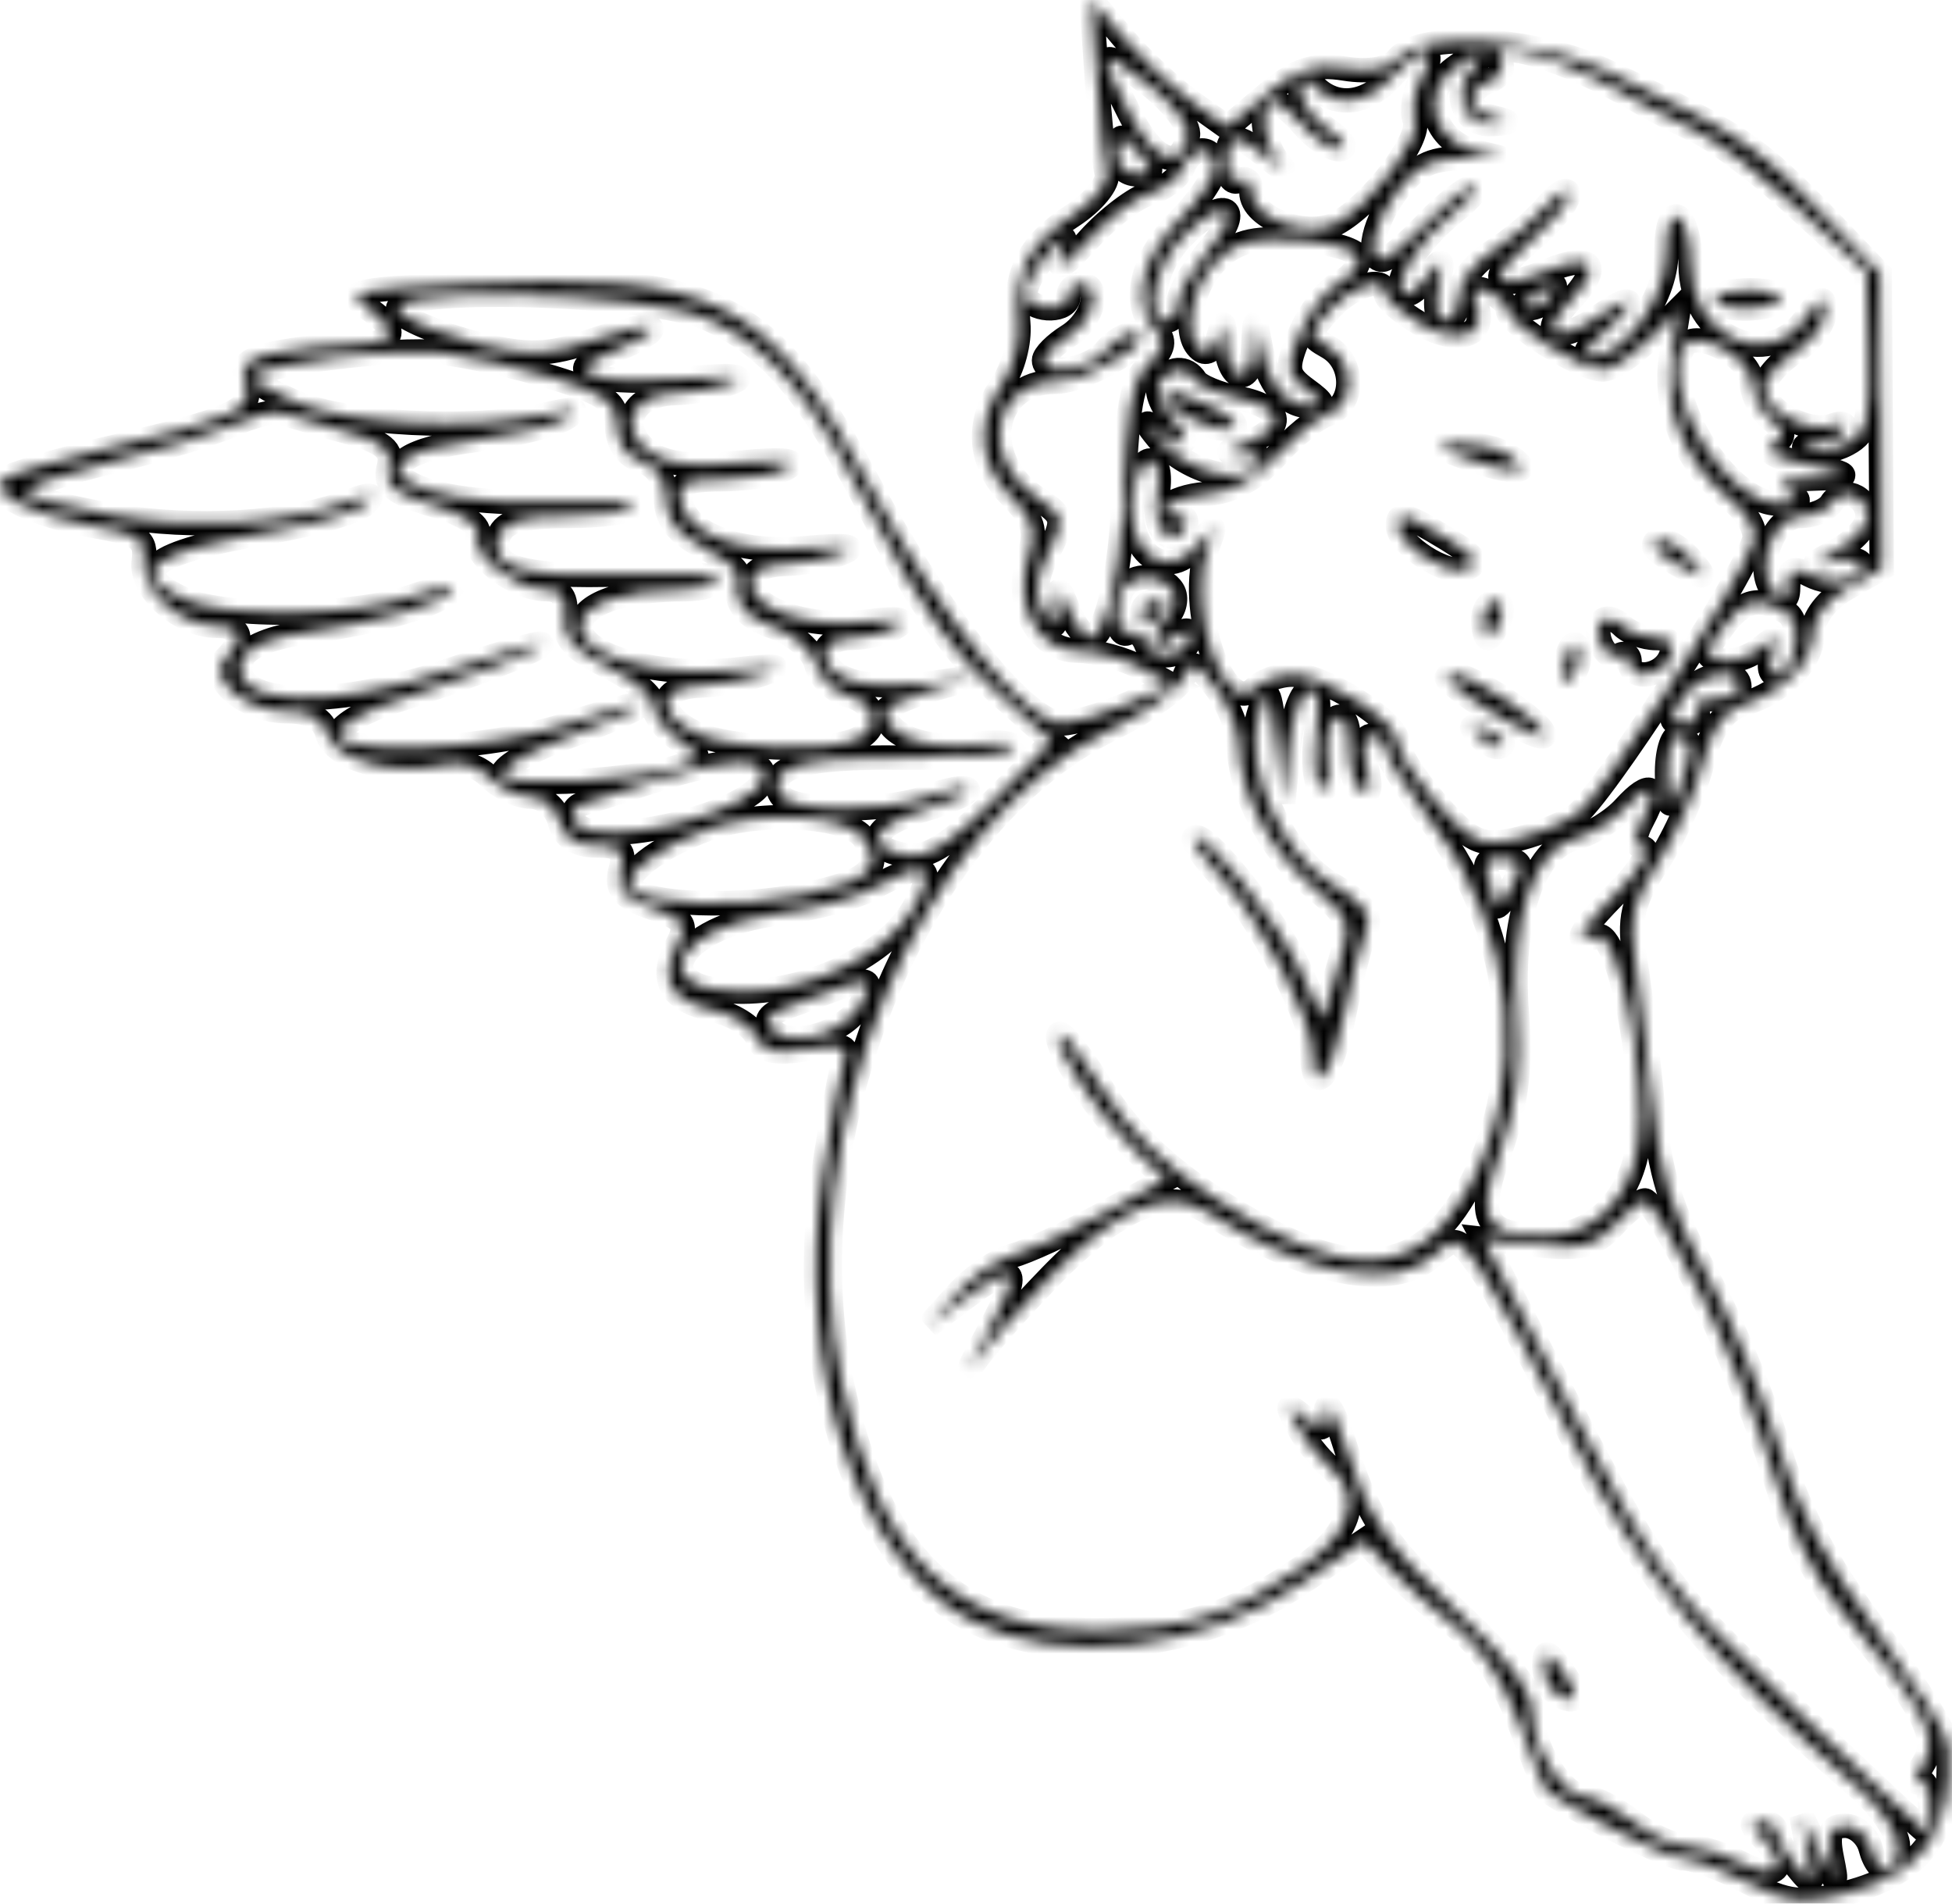 <svg width="160" height="156" viewBox="0 0 160 156" fill="none" xmlns="http://www.w3.org/2000/svg">
<mask id="path-1-inside-1_1421_838" fill="white">
<path fill-rule="evenodd" clip-rule="evenodd" d="M89.898 6.395C90.139 9.912 90.502 13.428 90.706 14.208C90.909 14.989 89.626 16.564 87.856 17.708C84.287 20.017 83.085 22.429 83.466 26.516C83.606 28.016 83.013 30.253 82.147 31.488C79.928 34.656 80.194 37.999 82.876 40.681C84.691 42.496 85.001 43.511 84.343 45.484C83.026 49.434 84.969 53.282 88.299 53.324C89.826 53.344 92.2 53.989 93.575 54.758L96.075 56.156L92.356 57.722C90.311 58.584 87.927 59.289 87.059 59.289C84.15 59.289 77.201 50.752 71.54 40.223C63.045 24.422 58.763 22.255 38.075 23.289C28.599 23.763 28.192 23.872 30.319 25.379C32.953 27.245 32.312 28.289 28.532 28.289C27.044 28.289 24.407 28.573 22.674 28.919C20.169 29.42 19.643 29.932 20.116 31.418C20.814 33.619 19.494 34.236 8.574 36.811C4.449 37.784 0.688 38.923 0.217 39.342C-0.963 40.39 2.81 42.261 7.871 43.137C11.403 43.749 12.027 44.204 11.777 45.987C11.45 48.313 14.829 51.289 17.797 51.289C19.802 51.289 20.091 52.372 18.511 53.953C16.93 55.534 20.119 58.289 23.529 58.289C25.424 58.289 26.5 58.892 26.825 60.137C27.372 62.228 32.438 63.612 36.142 62.683C37.648 62.304 39.1 62.672 40.117 63.688C40.996 64.569 42.532 65.289 43.529 65.289C44.526 65.289 45.577 66.189 45.864 67.289C46.212 68.616 47.228 69.289 48.888 69.289C50.9 69.289 51.285 69.681 50.861 71.299C50.453 72.864 51.025 73.55 53.441 74.392C56.135 75.331 56.404 75.737 55.483 77.46C53.987 80.255 54.953 81.994 58.423 82.756C60.065 83.116 61.678 84.116 62.008 84.978C62.462 86.16 63.486 86.403 66.18 85.965C68.944 85.517 69.632 85.694 69.228 86.75C68.941 87.5 68.153 91.715 67.48 96.118C65.04 112.047 70.305 127.994 79.575 132.766C86.962 136.568 98.425 135.273 106.703 129.702L111.818 126.26L113.946 128.528C115.116 129.775 117.539 131.932 119.33 133.322C121.393 134.924 123.301 137.806 124.54 141.196C125.615 144.136 126.625 146.63 126.784 146.738C130.044 148.933 136.806 152.289 137.971 152.289C138.819 152.289 141.214 153.172 143.293 154.252C146.508 155.922 147.698 156.056 151.245 155.151C157.659 153.513 160.136 149.978 159.685 143.101C159.624 142.172 156.969 137.897 153.785 133.601C149.619 127.981 147.347 123.684 145.688 118.289C144.42 114.164 141.764 107.864 139.785 104.289C136.969 99.202 136.025 96.158 135.448 90.289C135.042 86.164 134.404 80.943 134.03 78.687C133.466 75.281 133.781 73.922 135.888 70.687C137.283 68.543 138.918 64.904 139.522 62.599C140.287 59.677 141.293 58.204 142.846 57.731C146.15 56.725 148.573 54.254 148.58 51.884C148.584 50.635 149.728 49.14 151.413 48.181L154.24 46.574L154.157 34.506L154.074 22.437L150.899 19.113C143.974 11.864 143.147 11.292 131.716 5.853C125.8 3.038 116.48 2.493 114.526 4.847C113.857 5.653 112.224 5.944 110.207 5.617C107.673 5.206 106.268 5.676 103.782 7.767L100.601 10.444L97.666 8.355C96.052 7.205 93.546 4.856 92.097 3.133L89.46 0L89.898 6.395ZM97.368 11.108C96.785 14.115 94.641 13.339 92.629 9.394C89.865 3.976 89.999 3.749 94.118 6.89C96.067 8.377 97.531 10.275 97.368 11.108ZM116.532 6.367C115.92 7.51 115.661 9.073 115.955 9.84C116.539 11.361 112.456 16.747 109.532 18.312C107.158 19.582 102.574 17.897 102.574 15.755C102.574 14.884 102.124 14.449 101.574 14.789C101.024 15.129 100.574 14.48 100.574 13.348C100.574 10.839 101.289 10.769 103.995 13.012C105.139 13.96 105.512 14.095 104.824 13.312C103.447 11.744 103.122 8.289 104.352 8.289C104.78 8.289 105.9 9.189 106.842 10.289C107.784 11.389 109.121 12.265 109.814 12.237C110.507 12.208 110.061 11.478 108.824 10.615C107.587 9.751 106.574 8.335 106.574 7.467C106.574 6.24 106.841 6.156 107.774 7.089C109.549 8.864 112.028 8.55 114.074 6.289C116.441 3.673 117.948 3.721 116.532 6.367ZM120.585 5.776C118.987 7.701 120.005 10.322 122.293 10.173C123.962 10.064 123.964 10.028 122.324 9.6C120.181 9.04 120.042 7.43 122.068 6.653C122.89 6.337 123.314 5.677 123.009 5.184C121.518 2.771 127.996 4.601 134.574 8.451C135.399 8.934 137.424 9.968 139.074 10.748C140.724 11.528 144.527 14.431 147.526 17.199L152.979 22.231L153.17 28.782C153.333 34.367 153.074 35.486 151.412 36.376C150.34 36.949 148.927 37.2 148.27 36.933C147.6 36.66 147.816 36.412 148.765 36.368C149.695 36.325 150.731 35.844 151.067 35.3C151.41 34.745 151.032 34.56 150.204 34.877C148.301 35.608 144.574 33.616 144.574 31.869C144.574 31.126 145.699 29.782 147.074 28.881C148.449 27.98 149.574 26.478 149.574 25.543C149.574 24.168 149.277 24.268 148.017 26.066C144.873 30.555 138.574 27.638 138.574 21.693C138.574 19.886 138.124 18.129 137.574 17.789C136.978 17.421 136.574 18.627 136.574 20.775C136.574 24.494 133.04 29.324 130.369 29.256C129.629 29.237 130.038 28.418 131.324 27.345C134.229 24.922 134.25 23.702 131.351 25.732C127.689 28.298 125.858 27.68 128.57 24.793C131.479 21.696 130.617 20.614 126.574 22.289C122.282 24.067 121.747 22.856 125.448 19.741C127.167 18.295 128.564 16.589 128.552 15.95C128.54 15.311 127.752 15.718 126.802 16.853C125.851 17.989 123.836 19.687 122.324 20.626C120.812 21.566 119.574 23.225 119.574 24.312C119.574 25.399 119.072 26.289 118.457 26.289C117.78 26.289 117.546 25.214 117.863 23.558C118.349 21.014 118.289 20.958 116.99 22.735C116.222 23.784 115.329 24.377 115.003 24.052C114.092 23.14 116.27 19.674 119.203 17.367C120.655 16.224 121.371 15.289 120.794 15.289C120.216 15.289 118.469 16.639 116.912 18.289C115.355 19.939 113.742 21.289 113.327 21.289C111.87 21.289 112.596 18.076 114.64 15.478C116.261 13.418 117.502 12.883 120.39 13.001C123.862 13.142 123.901 13.111 121.074 12.463C117.445 11.632 116.345 7.661 119.17 5.595C121.533 3.867 122.108 3.941 120.585 5.776ZM93.575 12.789C94.594 14.018 94.525 14.289 93.197 14.289C92.305 14.289 91.575 13.614 91.575 12.789C91.575 11.964 91.745 11.289 91.953 11.289C92.159 11.289 92.889 11.964 93.575 12.789ZM99.575 13.712C99.575 14.495 98.225 16.485 96.575 18.135C93.496 21.214 92.698 25.013 94.71 27.025C95.558 27.872 95.43 28.575 94.21 29.796C92.692 31.314 92.418 32.867 92.002 42.289C91.782 47.26 90.483 52.289 89.418 52.289C88.918 52.289 88.103 51.276 87.606 50.039C86.772 47.966 86.694 47.946 86.608 49.789C86.52 51.646 86.441 51.663 85.481 50.017C84.736 48.734 84.853 47.435 85.912 45.316C87.287 42.559 87.236 42.297 85.049 40.864C80.201 37.687 81.168 31.289 86.499 31.289C89.138 31.289 95.466 27.397 92.947 27.322C92.326 27.304 91.26 27.964 90.575 28.789C89.293 30.333 85.575 30.883 85.575 29.53C85.575 29.112 86.475 28.208 87.575 27.521C89.642 26.229 90.338 23.289 88.575 23.289C88.025 23.289 87.575 23.739 87.575 24.289C87.575 25.531 84.892 25.613 84.138 24.393C83.835 23.9 84.484 22.438 85.582 21.143C87.344 19.066 87.508 19.025 86.986 20.789C86.549 22.264 87.138 21.96 89.234 19.631C90.796 17.894 93.046 16.19 94.233 15.843C95.418 15.497 96.642 14.555 96.951 13.751C97.671 11.876 99.575 11.848 99.575 13.712ZM99.163 20.366C97.74 22.058 96.575 24.083 96.575 24.866C96.575 25.649 96.124 26.289 95.575 26.289C93.769 26.289 94.528 21.967 96.749 19.603C100.133 16.001 102.268 16.675 99.163 20.366ZM111.325 21.041C111.529 21.653 110.83 22.617 109.772 23.183C108.714 23.749 107.257 25.64 106.534 27.385C105.36 30.22 105.419 30.702 107.088 31.923C108.611 33.037 108.666 33.289 107.388 33.289C105.382 33.289 103.889 31.46 103.306 28.289C102.863 25.88 102.841 25.891 102.71 28.598C102.553 31.833 100.634 31.306 100.458 27.98C100.367 26.27 100.241 26.176 99.882 27.551C99.629 28.52 99.007 29.056 98.499 28.742C96.9 27.754 97.493 23.754 99.57 21.524C101.156 19.822 102.527 19.439 106.259 19.655C108.841 19.805 111.121 20.429 111.325 21.041ZM113.574 24.073C113.574 24.505 114.832 25.601 116.369 26.509C119.495 28.355 121.982 27.516 120.997 24.948C120.514 23.69 120.758 23.422 121.963 23.885C122.849 24.225 123.574 24.911 123.574 25.411C123.574 26.524 129.581 30.28 131.369 30.285C132.082 30.287 133.772 29.182 135.125 27.829L137.585 25.369L136.976 29.178C136.28 33.527 138.156 38.028 141.884 40.961C143.176 41.978 144.023 43.48 143.765 44.299C142.685 47.726 131.125 65.537 129.133 66.842C127.943 67.622 125.612 68.531 123.953 68.863C121.374 69.379 120.476 68.941 117.755 65.843C116.006 63.85 114.574 61.597 114.574 60.836C114.574 59.139 108.557 55.289 105.906 55.289C104.843 55.289 103.476 55.787 102.867 56.396C100.302 58.961 97.181 49.622 98.99 44.789C99.715 42.851 99.689 42.848 98.204 44.664C95.356 48.148 91.743 44.737 92.996 39.746C93.796 36.562 95.472 37.379 94.847 40.648C94.368 43.155 95.971 45.075 97.064 43.305C97.409 42.746 97.216 42.289 96.633 42.289C93.987 42.289 95.93 40.689 98.825 40.486C100.959 40.336 102.932 39.278 104.574 37.402C105.949 35.832 107.861 34.278 108.824 33.95C111.074 33.181 111.088 29.676 108.845 28.421C107.22 27.512 107.23 27.327 109 25.371C110.858 23.317 113.574 22.547 113.574 24.073ZM127.074 24.289C126.734 24.839 125.92 25.282 125.265 25.274C124.549 25.264 124.673 24.871 125.574 24.289C127.495 23.047 127.841 23.047 127.074 24.289ZM140.574 24.539C140.574 24.952 141.672 25.289 143.015 25.289C144.358 25.289 145.665 24.952 145.919 24.539C146.174 24.126 145.076 23.789 143.479 23.789C141.881 23.789 140.574 24.126 140.574 24.539ZM58.115 26.169C63.364 28.553 66.499 32.387 72.165 43.358C75.287 49.406 78.329 53.69 81.513 56.534L86.234 60.747L81.463 65.595C78.062 69.048 76.049 70.349 74.46 70.116C70.703 69.565 71.297 67.688 75.644 66.386C77.912 65.707 79.562 64.944 79.311 64.692C79.058 64.439 77.635 64.696 76.148 65.261C72.585 66.616 64.871 66.578 64.02 65.202C62.614 62.926 65.684 61.969 73.999 62.091C78.677 62.159 82.743 61.824 83.038 61.347C83.334 60.87 81.779 60.72 79.585 61.015C75.885 61.511 72.575 60.249 72.575 58.343C72.575 57.957 74.263 57.149 76.325 56.547L80.075 55.453L76.332 55.981C74.272 56.271 71.46 56.226 70.082 55.88C66.939 55.091 66.74 52.295 69.825 52.274C71.061 52.265 72.727 51.846 73.522 51.342C74.478 50.738 73.626 50.602 71.022 50.943C66.362 51.552 61.575 49.966 61.575 47.814C61.575 46.834 62.557 46.264 64.325 46.219C65.838 46.18 67.975 45.766 69.075 45.299C70.38 44.744 69.341 44.61 66.075 44.915C60.559 45.428 56.3 43.818 55.761 41.014C55.492 39.626 56.173 39.286 59.252 39.274C61.355 39.265 63.74 38.837 64.555 38.322C65.528 37.707 64.156 37.57 60.556 37.923C56.644 38.307 54.526 38.048 53.163 37.019C50.547 35.048 51.763 32.308 55.294 32.219C56.822 32.18 58.974 31.773 60.075 31.314C61.294 30.805 59.858 30.689 56.392 31.017C53.267 31.313 49.892 31.236 48.892 30.847C47.368 30.254 47.624 29.906 50.475 28.699C55.267 26.669 53.886 26.071 48.606 27.89C45.041 29.119 43.327 29.189 39.477 28.266C36.87 27.64 33.913 26.504 32.906 25.741C29.784 23.374 52.825 23.765 58.115 26.169ZM143.574 31.327C143.574 32.271 144.27 33.622 145.121 34.328C146.313 35.318 146.383 35.789 145.423 36.382C144.605 36.888 145.188 37.376 147.126 37.808C151.999 38.892 152.238 39.127 148.574 39.225C145.93 39.297 145.441 39.557 146.574 40.289C147.782 41.07 147.627 41.261 145.776 41.274C141.442 41.303 135.808 31.956 138.011 28.392C138.971 26.838 143.574 29.266 143.574 31.327ZM45.325 30.946C49.663 32.282 50.575 32.961 50.575 34.859C50.575 36.276 51.34 37.397 52.575 37.789C53.844 38.192 54.575 39.302 54.575 40.831C54.575 42.492 55.502 43.717 57.568 44.785C59.214 45.636 60.51 46.66 60.449 47.061C60.096 49.367 60.888 50.502 63.474 51.404C65.07 51.96 66.611 53.32 66.9 54.426C67.189 55.532 68.359 56.682 69.501 56.98C71.951 57.621 72.243 59.819 69.993 60.682C67.368 61.689 59.837 61.365 57.121 60.128C53.733 58.584 53.849 56.315 57.325 56.189C58.837 56.134 61.2 55.695 62.575 55.213C64.389 54.577 63.788 54.482 60.379 54.866C54.084 55.575 47.575 53.801 47.575 51.375C47.575 49.525 51.005 48.289 56.141 48.289C57.414 48.289 58.666 47.951 58.923 47.539C59.181 47.126 55.719 46.912 51.233 47.062C42.612 47.351 39.889 46.515 40.898 43.89C41.346 42.719 42.847 42.289 46.484 42.289C49.218 42.289 51.666 41.952 51.923 41.539C52.181 41.126 49.169 40.933 45.233 41.109C32.87 41.662 27.66 37.492 38.938 36.071C42.074 35.676 45.41 34.869 46.356 34.278C47.663 33.46 47.236 33.392 44.575 33.996C38.794 35.306 28.381 34.774 24.171 32.952C22.024 32.023 20.479 31.052 20.735 30.794C21.753 29.777 32.3 28.463 36.075 28.883C38.275 29.128 42.437 30.056 45.325 30.946ZM97.995 31.16C98.29 31.639 99.892 32.303 101.553 32.635C105.125 33.349 105.474 34.992 102.324 36.258C100.322 37.063 100.289 37.169 102.024 37.226C103.392 37.27 103.659 37.604 102.919 38.344C101.436 39.827 97.061 38.516 94.924 35.949C93.936 34.761 93.769 34.352 94.552 35.039C96.817 37.028 98.062 36.486 96.132 34.352C95.168 33.287 94.674 31.937 95.035 31.352C95.832 30.065 97.26 29.972 97.995 31.16ZM95.575 32.38C95.575 33.552 99.407 35.481 100.985 35.102C101.704 34.93 100.78 34.058 98.933 33.165C97.087 32.273 95.575 31.919 95.575 32.38ZM28.207 35.322C31.477 36.228 32.239 36.852 31.86 38.309C31.48 39.757 32.261 40.414 35.517 41.39C38.197 42.193 39.481 43.089 39.157 43.932C38.572 45.457 42.231 48.289 44.785 48.289C46.02 48.289 46.48 48.965 46.312 50.539C46.13 52.255 46.964 53.224 49.825 54.621C51.888 55.629 53.575 57.066 53.575 57.815C53.575 58.563 54.495 59.82 55.62 60.608C57.526 61.943 57.544 62.087 55.882 62.725C52.593 63.986 41.877 64.588 41.234 63.547C40.886 62.985 43.282 61.57 46.676 60.332C50.011 59.116 52.586 57.967 52.397 57.778C52.208 57.589 49.583 58.287 46.563 59.329C40.099 61.56 27.159 62.05 27.817 60.039C28.044 59.352 29.994 58.223 32.151 57.53C38.754 55.412 44.712 53.094 44.386 52.771C44.215 52.602 40.925 53.538 37.075 54.851C26.869 58.33 18.363 57.89 19.87 53.96C20.229 53.027 22.335 52.175 25.267 51.778C31.041 50.996 36.361 49.443 37.044 48.34C37.316 47.898 35.859 48.136 33.806 48.869C29.159 50.528 18.517 50.676 15.121 49.128C10.227 46.899 12.22 45.291 21.951 43.619C25.733 42.969 29.332 41.926 29.951 41.3C30.79 40.452 30.439 40.401 28.575 41.102C23.668 42.944 15.912 43.406 9.276 42.251C5.585 41.608 2.363 40.756 2.116 40.357C1.87 39.959 4.91 38.853 8.871 37.9C12.834 36.948 17.424 35.559 19.075 34.815C20.724 34.07 22.524 33.622 23.075 33.818C23.625 34.015 25.934 34.691 28.207 35.322ZM120.574 37.654C124.325 38.996 125.956 38.774 123.545 37.25C122.736 36.738 120.949 36.338 119.574 36.361C117.408 36.396 117.542 36.569 120.574 37.654ZM153.074 42.343C153.074 43.106 151.949 44.343 150.574 45.092C148.257 46.355 148.238 46.419 150.324 45.965C151.562 45.696 152.574 45.847 152.574 46.299C152.574 47.634 150.212 48.089 148.324 47.119C146.984 46.429 146.574 46.625 146.574 47.954C146.574 49.241 146.283 49.398 145.447 48.562C143.731 46.846 145.248 42.289 147.535 42.289C148.592 42.289 149.749 41.815 150.107 41.236C150.979 39.824 153.074 40.605 153.074 42.343ZM114.574 43.067C114.574 44.636 118.586 47.222 120.111 46.636C121.337 46.166 121.006 45.622 118.604 44.161C115.198 42.09 114.574 41.92 114.574 43.067ZM135.574 44.754C135.574 45.009 136.586 45.758 137.824 46.418C139.864 47.505 139.946 47.461 138.702 45.953C137.424 44.404 135.574 43.695 135.574 44.754ZM96.129 48.376C96.498 48.974 96.299 49.964 95.688 50.576C94.016 52.248 94.349 53.722 96.075 52.289C96.939 51.571 97.575 51.474 97.575 52.06C97.575 53.768 94.541 54.367 93.931 52.778C93.621 51.965 92.963 51.549 92.469 51.854C91.442 52.489 91.234 48.962 92.242 47.956C93.263 46.934 95.379 47.163 96.129 48.376ZM93.575 50.348C93.575 50.93 94.025 51.129 94.575 50.789C95.124 50.449 95.575 49.973 95.575 49.73C95.575 49.487 95.124 49.289 94.575 49.289C94.025 49.289 93.575 49.766 93.575 50.348ZM121.574 50.789C121.574 51.614 121.751 52.289 121.967 52.289C122.183 52.289 122.619 51.614 122.936 50.789C123.252 49.964 123.075 49.289 122.543 49.289C122.01 49.289 121.574 49.964 121.574 50.789ZM146.431 50.179C147.883 51.099 147.15 55.289 145.538 55.289C145.042 55.289 144.932 54.501 145.293 53.539C145.86 52.025 145.727 51.969 144.309 53.122C143.408 53.854 141.961 54.304 141.095 54.122C139.663 53.819 139.664 53.584 141.104 51.539C142.786 49.15 144.226 48.782 146.431 50.179ZM131.326 50.87C130.413 51.783 131.638 54.368 132.679 53.724C133.171 53.42 133.574 53.648 133.574 54.23C133.574 55.846 136.283 55.491 136.936 53.789C137.314 52.804 136.904 52.289 135.743 52.289C134.77 52.289 133.516 51.832 132.957 51.272C132.398 50.713 131.664 50.532 131.326 50.87ZM128.305 54.209C127.87 55.872 128 56.263 128.742 55.521C129.324 54.939 129.602 53.874 129.362 53.152C129.112 52.403 128.659 52.857 128.305 54.209ZM101.552 61.071C101.589 64.874 104.117 69.727 107.58 72.641C110.795 75.346 110.834 75.478 109.628 79.505L108.397 83.61L106.617 79.634C104.816 75.611 98.663 67.867 97.886 68.644C97.653 68.876 98.66 70.354 100.123 71.928C103.381 75.433 107.574 83.495 107.574 86.256C107.574 90.177 109.154 88.238 110.195 83.039C110.773 80.151 111.57 77.061 111.966 76.171C112.492 74.991 111.757 74.004 109.254 72.528C105.016 70.027 101.892 62.884 103.156 58.582C103.908 56.025 104.029 56.211 104.583 60.789L105.19 65.789L105.632 61.367C105.875 58.934 106.597 56.773 107.236 56.563C108.043 56.298 108.237 57.38 107.872 60.105C107.582 62.264 107.765 64.289 108.279 64.607C108.805 64.932 109.031 63.95 108.797 62.355C108.569 60.799 108.875 59.221 109.478 58.848C110.18 58.415 110.574 59.25 110.574 61.171C110.574 62.821 111.042 64.46 111.614 64.814C112.289 65.231 112.426 64.548 112.006 62.873C111.6 61.258 111.773 60.289 112.466 60.289C113.075 60.289 113.574 60.758 113.574 61.332C113.574 61.906 115.359 64.739 117.541 67.629C124.327 76.617 125.353 88.872 120.073 97.882C115.936 104.941 110.152 105.048 99.647 98.258C95.496 95.574 92.466 92.639 90.373 89.27C88.662 86.519 87.056 84.474 86.805 84.726C86.12 85.41 90.085 91.481 93.014 94.233L95.579 96.643L90.347 99.505C87.468 101.079 84.135 102.612 82.939 102.913C81.743 103.213 79.709 104.63 78.419 106.061L76.075 108.665L78.96 106.477C83.355 103.143 83.913 103.824 81.062 109.039C79.635 111.651 79.053 112.889 79.77 111.789C80.487 110.689 83.335 107.461 86.096 104.615C91.645 98.897 95.686 97.24 98.975 99.332C107.114 104.511 114.168 105.871 117.458 102.894C119.27 101.254 119.448 101.304 121.343 103.982C122.435 105.526 125.842 111.811 128.914 117.949C134.428 128.964 140.216 136.016 152.387 146.547C154.14 148.063 155.574 150.201 155.574 151.297C155.574 153.797 153.97 153.911 153.328 151.456C153.064 150.447 152.122 149.622 151.234 149.622C150.03 149.622 149.752 150.28 150.14 152.206C150.624 154.612 150.557 154.583 149.158 151.789L147.656 148.789L148.183 151.789C148.686 154.648 148.637 154.698 147.142 152.848C146.28 151.78 145.574 150.543 145.574 150.098C145.574 149.653 145.034 149.289 144.374 149.289C143.441 149.289 143.441 149.556 144.374 150.489C146.756 152.871 145.785 154.28 142.824 152.736C141.312 151.947 139.245 151.299 138.232 151.295C137.218 151.292 135.245 150.389 133.847 149.289C132.448 148.189 130.715 147.289 129.996 147.289C128.127 147.289 125.574 143.283 125.574 140.351C125.574 138.604 123.815 136.202 119.694 132.324C113.449 126.445 112.151 124.503 110.076 117.924C109.359 115.65 108.727 114.632 108.673 115.661C108.587 117.289 108.357 117.355 106.91 116.161C105.414 114.927 105.358 114.999 106.356 116.871C106.966 118.016 108.164 119.534 109.019 120.244C111.674 122.447 110.815 125.594 106.803 128.362C101.124 132.281 97.159 133.534 90.231 133.599C78.317 133.712 72.028 127.691 68.984 113.259C64.698 92.942 75.175 67.524 91.034 59.765C93.998 58.315 96.71 56.38 97.061 55.465C97.609 54.033 97.965 54.148 99.615 56.296C100.667 57.667 101.54 59.816 101.552 61.071ZM118.683 55.732C120.523 57.571 126.574 61.032 126.574 60.244C126.574 59.206 120.722 55.299 119.157 55.293C118.653 55.291 118.44 55.488 118.683 55.732ZM142.574 56.289C142.574 56.839 141.647 57.289 140.515 57.289C139.383 57.289 138.734 57.739 139.074 58.289C139.414 58.839 138.987 59.289 138.125 59.289C136.807 59.289 136.757 58.97 137.806 57.289C139.09 55.234 142.574 54.503 142.574 56.289ZM121.307 60.413C121.986 61.097 122.793 61.404 123.1 61.096C123.408 60.788 122.853 60.229 121.867 59.853C120.442 59.311 120.327 59.425 121.307 60.413ZM138.504 61.539C138.465 62.227 138.047 63.689 137.574 64.789C136.854 66.465 136.704 66.263 136.645 63.539C136.607 61.752 137.024 60.289 137.574 60.289C138.124 60.289 138.542 60.852 138.504 61.539ZM62.575 63.628C62.575 66.474 48.673 69.877 47.147 67.405C46.763 66.784 47.038 66.09 47.761 65.865C48.483 65.64 51.099 64.799 53.575 63.998C59.471 62.089 62.575 61.961 62.575 63.628ZM134.663 67.123C133.888 68.572 133.901 69.231 134.712 69.502C135.329 69.707 134.425 71.284 132.704 73.005C129.343 76.366 128.778 77.532 130.906 76.715C132.662 76.041 135.102 88.626 134.249 93.955C133.542 98.369 130.528 101.296 126.713 101.274C121.582 101.244 120.92 100.009 122.973 94.3C124.298 90.615 124.675 87.474 124.331 82.993C123.747 75.385 125.698 69.547 129.113 68.69C130.385 68.37 132.207 67.247 133.161 66.193C135.275 63.857 136.128 64.385 134.663 67.123ZM70.809 68.691C72.444 71.133 71.311 72.202 65.897 73.326C60.538 74.438 53.141 74.188 51.801 72.849C50.791 71.84 53.834 69.444 58.077 67.909C62.353 66.36 69.546 66.802 70.809 68.691ZM124.559 71.039C124.539 71.996 122.61 75.015 122.589 74.121C122.581 73.753 122.301 72.741 121.967 71.871C121.569 70.833 121.912 70.289 122.967 70.289C123.851 70.289 124.567 70.627 124.559 71.039ZM74.882 74.426C72.683 78.241 66.552 81.237 60.883 81.267C52.621 81.31 55.114 75.964 63.882 74.839C66.737 74.472 70.2 73.539 71.575 72.766C75.85 70.362 76.913 70.896 74.882 74.426ZM70.581 82.277C69.311 84.651 64.871 85.985 63.339 84.453C62.553 83.667 62.92 83.114 64.662 82.47C65.989 81.978 67.749 81.322 68.575 81.012C71.258 80.001 71.662 80.256 70.581 82.277ZM139.417 106.039C141.543 110.302 144.23 116.949 145.388 120.812C146.668 125.082 148.805 129.394 150.839 131.812C157.766 140.047 159.009 142.363 157.66 144.523C156.982 145.609 156.797 146.269 157.25 145.99C157.703 145.71 158.139 146.563 158.218 147.885C158.298 149.207 158.231 150.289 158.071 150.289C157.911 150.289 152.896 145.609 146.927 139.889C136.492 129.89 135.794 128.951 128.812 115.511L121.549 101.532L125.945 102.027C129.488 102.427 130.702 102.128 132.207 100.489C133.234 99.371 134.406 98.418 134.813 98.372C135.219 98.326 137.291 101.776 139.417 106.039ZM126.574 136.539C126.574 137.437 127.054 138.468 127.641 138.83C129.356 139.89 129.524 138.941 127.992 136.846C126.806 135.224 126.574 135.174 126.574 136.539Z"/>
</mask>
<path fill-rule="evenodd" clip-rule="evenodd" d="M89.898 6.395C90.139 9.912 90.502 13.428 90.706 14.208C90.909 14.989 89.626 16.564 87.856 17.708C84.287 20.017 83.085 22.429 83.466 26.516C83.606 28.016 83.013 30.253 82.147 31.488C79.928 34.656 80.194 37.999 82.876 40.681C84.691 42.496 85.001 43.511 84.343 45.484C83.026 49.434 84.969 53.282 88.299 53.324C89.826 53.344 92.2 53.989 93.575 54.758L96.075 56.156L92.356 57.722C90.311 58.584 87.927 59.289 87.059 59.289C84.15 59.289 77.201 50.752 71.54 40.223C63.045 24.422 58.763 22.255 38.075 23.289C28.599 23.763 28.192 23.872 30.319 25.379C32.953 27.245 32.312 28.289 28.532 28.289C27.044 28.289 24.407 28.573 22.674 28.919C20.169 29.42 19.643 29.932 20.116 31.418C20.814 33.619 19.494 34.236 8.574 36.811C4.449 37.784 0.688 38.923 0.217 39.342C-0.963 40.39 2.81 42.261 7.871 43.137C11.403 43.749 12.027 44.204 11.777 45.987C11.45 48.313 14.829 51.289 17.797 51.289C19.802 51.289 20.091 52.372 18.511 53.953C16.93 55.534 20.119 58.289 23.529 58.289C25.424 58.289 26.5 58.892 26.825 60.137C27.372 62.228 32.438 63.612 36.142 62.683C37.648 62.304 39.1 62.672 40.117 63.688C40.996 64.569 42.532 65.289 43.529 65.289C44.526 65.289 45.577 66.189 45.864 67.289C46.212 68.616 47.228 69.289 48.888 69.289C50.9 69.289 51.285 69.681 50.861 71.299C50.453 72.864 51.025 73.55 53.441 74.392C56.135 75.331 56.404 75.737 55.483 77.46C53.987 80.255 54.953 81.994 58.423 82.756C60.065 83.116 61.678 84.116 62.008 84.978C62.462 86.16 63.486 86.403 66.18 85.965C68.944 85.517 69.632 85.694 69.228 86.75C68.941 87.5 68.153 91.715 67.48 96.118C65.04 112.047 70.305 127.994 79.575 132.766C86.962 136.568 98.425 135.273 106.703 129.702L111.818 126.26L113.946 128.528C115.116 129.775 117.539 131.932 119.33 133.322C121.393 134.924 123.301 137.806 124.54 141.196C125.615 144.136 126.625 146.63 126.784 146.738C130.044 148.933 136.806 152.289 137.971 152.289C138.819 152.289 141.214 153.172 143.293 154.252C146.508 155.922 147.698 156.056 151.245 155.151C157.659 153.513 160.136 149.978 159.685 143.101C159.624 142.172 156.969 137.897 153.785 133.601C149.619 127.981 147.347 123.684 145.688 118.289C144.42 114.164 141.764 107.864 139.785 104.289C136.969 99.202 136.025 96.158 135.448 90.289C135.042 86.164 134.404 80.943 134.03 78.687C133.466 75.281 133.781 73.922 135.888 70.687C137.283 68.543 138.918 64.904 139.522 62.599C140.287 59.677 141.293 58.204 142.846 57.731C146.15 56.725 148.573 54.254 148.58 51.884C148.584 50.635 149.728 49.14 151.413 48.181L154.24 46.574L154.157 34.506L154.074 22.437L150.899 19.113C143.974 11.864 143.147 11.292 131.716 5.853C125.8 3.038 116.48 2.493 114.526 4.847C113.857 5.653 112.224 5.944 110.207 5.617C107.673 5.206 106.268 5.676 103.782 7.767L100.601 10.444L97.666 8.355C96.052 7.205 93.546 4.856 92.097 3.133L89.46 0L89.898 6.395ZM97.368 11.108C96.785 14.115 94.641 13.339 92.629 9.394C89.865 3.976 89.999 3.749 94.118 6.89C96.067 8.377 97.531 10.275 97.368 11.108ZM116.532 6.367C115.92 7.51 115.661 9.073 115.955 9.84C116.539 11.361 112.456 16.747 109.532 18.312C107.158 19.582 102.574 17.897 102.574 15.755C102.574 14.884 102.124 14.449 101.574 14.789C101.024 15.129 100.574 14.48 100.574 13.348C100.574 10.839 101.289 10.769 103.995 13.012C105.139 13.96 105.512 14.095 104.824 13.312C103.447 11.744 103.122 8.289 104.352 8.289C104.78 8.289 105.9 9.189 106.842 10.289C107.784 11.389 109.121 12.265 109.814 12.237C110.507 12.208 110.061 11.478 108.824 10.615C107.587 9.751 106.574 8.335 106.574 7.467C106.574 6.24 106.841 6.156 107.774 7.089C109.549 8.864 112.028 8.55 114.074 6.289C116.441 3.673 117.948 3.721 116.532 6.367ZM120.585 5.776C118.987 7.701 120.005 10.322 122.293 10.173C123.962 10.064 123.964 10.028 122.324 9.6C120.181 9.04 120.042 7.43 122.068 6.653C122.89 6.337 123.314 5.677 123.009 5.184C121.518 2.771 127.996 4.601 134.574 8.451C135.399 8.934 137.424 9.968 139.074 10.748C140.724 11.528 144.527 14.431 147.526 17.199L152.979 22.231L153.17 28.782C153.333 34.367 153.074 35.486 151.412 36.376C150.34 36.949 148.927 37.2 148.27 36.933C147.6 36.66 147.816 36.412 148.765 36.368C149.695 36.325 150.731 35.844 151.067 35.3C151.41 34.745 151.032 34.56 150.204 34.877C148.301 35.608 144.574 33.616 144.574 31.869C144.574 31.126 145.699 29.782 147.074 28.881C148.449 27.98 149.574 26.478 149.574 25.543C149.574 24.168 149.277 24.268 148.017 26.066C144.873 30.555 138.574 27.638 138.574 21.693C138.574 19.886 138.124 18.129 137.574 17.789C136.978 17.421 136.574 18.627 136.574 20.775C136.574 24.494 133.04 29.324 130.369 29.256C129.629 29.237 130.038 28.418 131.324 27.345C134.229 24.922 134.25 23.702 131.351 25.732C127.689 28.298 125.858 27.68 128.57 24.793C131.479 21.696 130.617 20.614 126.574 22.289C122.282 24.067 121.747 22.856 125.448 19.741C127.167 18.295 128.564 16.589 128.552 15.95C128.54 15.311 127.752 15.718 126.802 16.853C125.851 17.989 123.836 19.687 122.324 20.626C120.812 21.566 119.574 23.225 119.574 24.312C119.574 25.399 119.072 26.289 118.457 26.289C117.78 26.289 117.546 25.214 117.863 23.558C118.349 21.014 118.289 20.958 116.99 22.735C116.222 23.784 115.329 24.377 115.003 24.052C114.092 23.14 116.27 19.674 119.203 17.367C120.655 16.224 121.371 15.289 120.794 15.289C120.216 15.289 118.469 16.639 116.912 18.289C115.355 19.939 113.742 21.289 113.327 21.289C111.87 21.289 112.596 18.076 114.64 15.478C116.261 13.418 117.502 12.883 120.39 13.001C123.862 13.142 123.901 13.111 121.074 12.463C117.445 11.632 116.345 7.661 119.17 5.595C121.533 3.867 122.108 3.941 120.585 5.776ZM93.575 12.789C94.594 14.018 94.525 14.289 93.197 14.289C92.305 14.289 91.575 13.614 91.575 12.789C91.575 11.964 91.745 11.289 91.953 11.289C92.159 11.289 92.889 11.964 93.575 12.789ZM99.575 13.712C99.575 14.495 98.225 16.485 96.575 18.135C93.496 21.214 92.698 25.013 94.71 27.025C95.558 27.872 95.43 28.575 94.21 29.796C92.692 31.314 92.418 32.867 92.002 42.289C91.782 47.26 90.483 52.289 89.418 52.289C88.918 52.289 88.103 51.276 87.606 50.039C86.772 47.966 86.694 47.946 86.608 49.789C86.52 51.646 86.441 51.663 85.481 50.017C84.736 48.734 84.853 47.435 85.912 45.316C87.287 42.559 87.236 42.297 85.049 40.864C80.201 37.687 81.168 31.289 86.499 31.289C89.138 31.289 95.466 27.397 92.947 27.322C92.326 27.304 91.26 27.964 90.575 28.789C89.293 30.333 85.575 30.883 85.575 29.53C85.575 29.112 86.475 28.208 87.575 27.521C89.642 26.229 90.338 23.289 88.575 23.289C88.025 23.289 87.575 23.739 87.575 24.289C87.575 25.531 84.892 25.613 84.138 24.393C83.835 23.9 84.484 22.438 85.582 21.143C87.344 19.066 87.508 19.025 86.986 20.789C86.549 22.264 87.138 21.96 89.234 19.631C90.796 17.894 93.046 16.19 94.233 15.843C95.418 15.497 96.642 14.555 96.951 13.751C97.671 11.876 99.575 11.848 99.575 13.712ZM99.163 20.366C97.74 22.058 96.575 24.083 96.575 24.866C96.575 25.649 96.124 26.289 95.575 26.289C93.769 26.289 94.528 21.967 96.749 19.603C100.133 16.001 102.268 16.675 99.163 20.366ZM111.325 21.041C111.529 21.653 110.83 22.617 109.772 23.183C108.714 23.749 107.257 25.64 106.534 27.385C105.36 30.22 105.419 30.702 107.088 31.923C108.611 33.037 108.666 33.289 107.388 33.289C105.382 33.289 103.889 31.46 103.306 28.289C102.863 25.88 102.841 25.891 102.71 28.598C102.553 31.833 100.634 31.306 100.458 27.98C100.367 26.27 100.241 26.176 99.882 27.551C99.629 28.52 99.007 29.056 98.499 28.742C96.9 27.754 97.493 23.754 99.57 21.524C101.156 19.822 102.527 19.439 106.259 19.655C108.841 19.805 111.121 20.429 111.325 21.041ZM113.574 24.073C113.574 24.505 114.832 25.601 116.369 26.509C119.495 28.355 121.982 27.516 120.997 24.948C120.514 23.69 120.758 23.422 121.963 23.885C122.849 24.225 123.574 24.911 123.574 25.411C123.574 26.524 129.581 30.28 131.369 30.285C132.082 30.287 133.772 29.182 135.125 27.829L137.585 25.369L136.976 29.178C136.28 33.527 138.156 38.028 141.884 40.961C143.176 41.978 144.023 43.48 143.765 44.299C142.685 47.726 131.125 65.537 129.133 66.842C127.943 67.622 125.612 68.531 123.953 68.863C121.374 69.379 120.476 68.941 117.755 65.843C116.006 63.85 114.574 61.597 114.574 60.836C114.574 59.139 108.557 55.289 105.906 55.289C104.843 55.289 103.476 55.787 102.867 56.396C100.302 58.961 97.181 49.622 98.99 44.789C99.715 42.851 99.689 42.848 98.204 44.664C95.356 48.148 91.743 44.737 92.996 39.746C93.796 36.562 95.472 37.379 94.847 40.648C94.368 43.155 95.971 45.075 97.064 43.305C97.409 42.746 97.216 42.289 96.633 42.289C93.987 42.289 95.93 40.689 98.825 40.486C100.959 40.336 102.932 39.278 104.574 37.402C105.949 35.832 107.861 34.278 108.824 33.95C111.074 33.181 111.088 29.676 108.845 28.421C107.22 27.512 107.23 27.327 109 25.371C110.858 23.317 113.574 22.547 113.574 24.073ZM127.074 24.289C126.734 24.839 125.92 25.282 125.265 25.274C124.549 25.264 124.673 24.871 125.574 24.289C127.495 23.047 127.841 23.047 127.074 24.289ZM140.574 24.539C140.574 24.952 141.672 25.289 143.015 25.289C144.358 25.289 145.665 24.952 145.919 24.539C146.174 24.126 145.076 23.789 143.479 23.789C141.881 23.789 140.574 24.126 140.574 24.539ZM58.115 26.169C63.364 28.553 66.499 32.387 72.165 43.358C75.287 49.406 78.329 53.69 81.513 56.534L86.234 60.747L81.463 65.595C78.062 69.048 76.049 70.349 74.46 70.116C70.703 69.565 71.297 67.688 75.644 66.386C77.912 65.707 79.562 64.944 79.311 64.692C79.058 64.439 77.635 64.696 76.148 65.261C72.585 66.616 64.871 66.578 64.02 65.202C62.614 62.926 65.684 61.969 73.999 62.091C78.677 62.159 82.743 61.824 83.038 61.347C83.334 60.87 81.779 60.72 79.585 61.015C75.885 61.511 72.575 60.249 72.575 58.343C72.575 57.957 74.263 57.149 76.325 56.547L80.075 55.453L76.332 55.981C74.272 56.271 71.46 56.226 70.082 55.88C66.939 55.091 66.74 52.295 69.825 52.274C71.061 52.265 72.727 51.846 73.522 51.342C74.478 50.738 73.626 50.602 71.022 50.943C66.362 51.552 61.575 49.966 61.575 47.814C61.575 46.834 62.557 46.264 64.325 46.219C65.838 46.18 67.975 45.766 69.075 45.299C70.38 44.744 69.341 44.61 66.075 44.915C60.559 45.428 56.3 43.818 55.761 41.014C55.492 39.626 56.173 39.286 59.252 39.274C61.355 39.265 63.74 38.837 64.555 38.322C65.528 37.707 64.156 37.57 60.556 37.923C56.644 38.307 54.526 38.048 53.163 37.019C50.547 35.048 51.763 32.308 55.294 32.219C56.822 32.18 58.974 31.773 60.075 31.314C61.294 30.805 59.858 30.689 56.392 31.017C53.267 31.313 49.892 31.236 48.892 30.847C47.368 30.254 47.624 29.906 50.475 28.699C55.267 26.669 53.886 26.071 48.606 27.89C45.041 29.119 43.327 29.189 39.477 28.266C36.87 27.64 33.913 26.504 32.906 25.741C29.784 23.374 52.825 23.765 58.115 26.169ZM143.574 31.327C143.574 32.271 144.27 33.622 145.121 34.328C146.313 35.318 146.383 35.789 145.423 36.382C144.605 36.888 145.188 37.376 147.126 37.808C151.999 38.892 152.238 39.127 148.574 39.225C145.93 39.297 145.441 39.557 146.574 40.289C147.782 41.07 147.627 41.261 145.776 41.274C141.442 41.303 135.808 31.956 138.011 28.392C138.971 26.838 143.574 29.266 143.574 31.327ZM45.325 30.946C49.663 32.282 50.575 32.961 50.575 34.859C50.575 36.276 51.34 37.397 52.575 37.789C53.844 38.192 54.575 39.302 54.575 40.831C54.575 42.492 55.502 43.717 57.568 44.785C59.214 45.636 60.51 46.66 60.449 47.061C60.096 49.367 60.888 50.502 63.474 51.404C65.07 51.96 66.611 53.32 66.9 54.426C67.189 55.532 68.359 56.682 69.501 56.98C71.951 57.621 72.243 59.819 69.993 60.682C67.368 61.689 59.837 61.365 57.121 60.128C53.733 58.584 53.849 56.315 57.325 56.189C58.837 56.134 61.2 55.695 62.575 55.213C64.389 54.577 63.788 54.482 60.379 54.866C54.084 55.575 47.575 53.801 47.575 51.375C47.575 49.525 51.005 48.289 56.141 48.289C57.414 48.289 58.666 47.951 58.923 47.539C59.181 47.126 55.719 46.912 51.233 47.062C42.612 47.351 39.889 46.515 40.898 43.89C41.346 42.719 42.847 42.289 46.484 42.289C49.218 42.289 51.666 41.952 51.923 41.539C52.181 41.126 49.169 40.933 45.233 41.109C32.87 41.662 27.66 37.492 38.938 36.071C42.074 35.676 45.41 34.869 46.356 34.278C47.663 33.46 47.236 33.392 44.575 33.996C38.794 35.306 28.381 34.774 24.171 32.952C22.024 32.023 20.479 31.052 20.735 30.794C21.753 29.777 32.3 28.463 36.075 28.883C38.275 29.128 42.437 30.056 45.325 30.946ZM97.995 31.16C98.29 31.639 99.892 32.303 101.553 32.635C105.125 33.349 105.474 34.992 102.324 36.258C100.322 37.063 100.289 37.169 102.024 37.226C103.392 37.27 103.659 37.604 102.919 38.344C101.436 39.827 97.061 38.516 94.924 35.949C93.936 34.761 93.769 34.352 94.552 35.039C96.817 37.028 98.062 36.486 96.132 34.352C95.168 33.287 94.674 31.937 95.035 31.352C95.832 30.065 97.26 29.972 97.995 31.16ZM95.575 32.38C95.575 33.552 99.407 35.481 100.985 35.102C101.704 34.93 100.78 34.058 98.933 33.165C97.087 32.273 95.575 31.919 95.575 32.38ZM28.207 35.322C31.477 36.228 32.239 36.852 31.86 38.309C31.48 39.757 32.261 40.414 35.517 41.39C38.197 42.193 39.481 43.089 39.157 43.932C38.572 45.457 42.231 48.289 44.785 48.289C46.02 48.289 46.48 48.965 46.312 50.539C46.13 52.255 46.964 53.224 49.825 54.621C51.888 55.629 53.575 57.066 53.575 57.815C53.575 58.563 54.495 59.82 55.62 60.608C57.526 61.943 57.544 62.087 55.882 62.725C52.593 63.986 41.877 64.588 41.234 63.547C40.886 62.985 43.282 61.57 46.676 60.332C50.011 59.116 52.586 57.967 52.397 57.778C52.208 57.589 49.583 58.287 46.563 59.329C40.099 61.56 27.159 62.05 27.817 60.039C28.044 59.352 29.994 58.223 32.151 57.53C38.754 55.412 44.712 53.094 44.386 52.771C44.215 52.602 40.925 53.538 37.075 54.851C26.869 58.33 18.363 57.89 19.87 53.96C20.229 53.027 22.335 52.175 25.267 51.778C31.041 50.996 36.361 49.443 37.044 48.34C37.316 47.898 35.859 48.136 33.806 48.869C29.159 50.528 18.517 50.676 15.121 49.128C10.227 46.899 12.22 45.291 21.951 43.619C25.733 42.969 29.332 41.926 29.951 41.3C30.79 40.452 30.439 40.401 28.575 41.102C23.668 42.944 15.912 43.406 9.276 42.251C5.585 41.608 2.363 40.756 2.116 40.357C1.87 39.959 4.91 38.853 8.871 37.9C12.834 36.948 17.424 35.559 19.075 34.815C20.724 34.07 22.524 33.622 23.075 33.818C23.625 34.015 25.934 34.691 28.207 35.322ZM120.574 37.654C124.325 38.996 125.956 38.774 123.545 37.25C122.736 36.738 120.949 36.338 119.574 36.361C117.408 36.396 117.542 36.569 120.574 37.654ZM153.074 42.343C153.074 43.106 151.949 44.343 150.574 45.092C148.257 46.355 148.238 46.419 150.324 45.965C151.562 45.696 152.574 45.847 152.574 46.299C152.574 47.634 150.212 48.089 148.324 47.119C146.984 46.429 146.574 46.625 146.574 47.954C146.574 49.241 146.283 49.398 145.447 48.562C143.731 46.846 145.248 42.289 147.535 42.289C148.592 42.289 149.749 41.815 150.107 41.236C150.979 39.824 153.074 40.605 153.074 42.343ZM114.574 43.067C114.574 44.636 118.586 47.222 120.111 46.636C121.337 46.166 121.006 45.622 118.604 44.161C115.198 42.09 114.574 41.92 114.574 43.067ZM135.574 44.754C135.574 45.009 136.586 45.758 137.824 46.418C139.864 47.505 139.946 47.461 138.702 45.953C137.424 44.404 135.574 43.695 135.574 44.754ZM96.129 48.376C96.498 48.974 96.299 49.964 95.688 50.576C94.016 52.248 94.349 53.722 96.075 52.289C96.939 51.571 97.575 51.474 97.575 52.06C97.575 53.768 94.541 54.367 93.931 52.778C93.621 51.965 92.963 51.549 92.469 51.854C91.442 52.489 91.234 48.962 92.242 47.956C93.263 46.934 95.379 47.163 96.129 48.376ZM93.575 50.348C93.575 50.93 94.025 51.129 94.575 50.789C95.124 50.449 95.575 49.973 95.575 49.73C95.575 49.487 95.124 49.289 94.575 49.289C94.025 49.289 93.575 49.766 93.575 50.348ZM121.574 50.789C121.574 51.614 121.751 52.289 121.967 52.289C122.183 52.289 122.619 51.614 122.936 50.789C123.252 49.964 123.075 49.289 122.543 49.289C122.01 49.289 121.574 49.964 121.574 50.789ZM146.431 50.179C147.883 51.099 147.15 55.289 145.538 55.289C145.042 55.289 144.932 54.501 145.293 53.539C145.86 52.025 145.727 51.969 144.309 53.122C143.408 53.854 141.961 54.304 141.095 54.122C139.663 53.819 139.664 53.584 141.104 51.539C142.786 49.15 144.226 48.782 146.431 50.179ZM131.326 50.87C130.413 51.783 131.638 54.368 132.679 53.724C133.171 53.42 133.574 53.648 133.574 54.23C133.574 55.846 136.283 55.491 136.936 53.789C137.314 52.804 136.904 52.289 135.743 52.289C134.77 52.289 133.516 51.832 132.957 51.272C132.398 50.713 131.664 50.532 131.326 50.87ZM128.305 54.209C127.87 55.872 128 56.263 128.742 55.521C129.324 54.939 129.602 53.874 129.362 53.152C129.112 52.403 128.659 52.857 128.305 54.209ZM101.552 61.071C101.589 64.874 104.117 69.727 107.58 72.641C110.795 75.346 110.834 75.478 109.628 79.505L108.397 83.61L106.617 79.634C104.816 75.611 98.663 67.867 97.886 68.644C97.653 68.876 98.66 70.354 100.123 71.928C103.381 75.433 107.574 83.495 107.574 86.256C107.574 90.177 109.154 88.238 110.195 83.039C110.773 80.151 111.57 77.061 111.966 76.171C112.492 74.991 111.757 74.004 109.254 72.528C105.016 70.027 101.892 62.884 103.156 58.582C103.908 56.025 104.029 56.211 104.583 60.789L105.19 65.789L105.632 61.367C105.875 58.934 106.597 56.773 107.236 56.563C108.043 56.298 108.237 57.38 107.872 60.105C107.582 62.264 107.765 64.289 108.279 64.607C108.805 64.932 109.031 63.95 108.797 62.355C108.569 60.799 108.875 59.221 109.478 58.848C110.18 58.415 110.574 59.25 110.574 61.171C110.574 62.821 111.042 64.46 111.614 64.814C112.289 65.231 112.426 64.548 112.006 62.873C111.6 61.258 111.773 60.289 112.466 60.289C113.075 60.289 113.574 60.758 113.574 61.332C113.574 61.906 115.359 64.739 117.541 67.629C124.327 76.617 125.353 88.872 120.073 97.882C115.936 104.941 110.152 105.048 99.647 98.258C95.496 95.574 92.466 92.639 90.373 89.27C88.662 86.519 87.056 84.474 86.805 84.726C86.12 85.41 90.085 91.481 93.014 94.233L95.579 96.643L90.347 99.505C87.468 101.079 84.135 102.612 82.939 102.913C81.743 103.213 79.709 104.63 78.419 106.061L76.075 108.665L78.96 106.477C83.355 103.143 83.913 103.824 81.062 109.039C79.635 111.651 79.053 112.889 79.77 111.789C80.487 110.689 83.335 107.461 86.096 104.615C91.645 98.897 95.686 97.24 98.975 99.332C107.114 104.511 114.168 105.871 117.458 102.894C119.27 101.254 119.448 101.304 121.343 103.982C122.435 105.526 125.842 111.811 128.914 117.949C134.428 128.964 140.216 136.016 152.387 146.547C154.14 148.063 155.574 150.201 155.574 151.297C155.574 153.797 153.97 153.911 153.328 151.456C153.064 150.447 152.122 149.622 151.234 149.622C150.03 149.622 149.752 150.28 150.14 152.206C150.624 154.612 150.557 154.583 149.158 151.789L147.656 148.789L148.183 151.789C148.686 154.648 148.637 154.698 147.142 152.848C146.28 151.78 145.574 150.543 145.574 150.098C145.574 149.653 145.034 149.289 144.374 149.289C143.441 149.289 143.441 149.556 144.374 150.489C146.756 152.871 145.785 154.28 142.824 152.736C141.312 151.947 139.245 151.299 138.232 151.295C137.218 151.292 135.245 150.389 133.847 149.289C132.448 148.189 130.715 147.289 129.996 147.289C128.127 147.289 125.574 143.283 125.574 140.351C125.574 138.604 123.815 136.202 119.694 132.324C113.449 126.445 112.151 124.503 110.076 117.924C109.359 115.65 108.727 114.632 108.673 115.661C108.587 117.289 108.357 117.355 106.91 116.161C105.414 114.927 105.358 114.999 106.356 116.871C106.966 118.016 108.164 119.534 109.019 120.244C111.674 122.447 110.815 125.594 106.803 128.362C101.124 132.281 97.159 133.534 90.231 133.599C78.317 133.712 72.028 127.691 68.984 113.259C64.698 92.942 75.175 67.524 91.034 59.765C93.998 58.315 96.71 56.38 97.061 55.465C97.609 54.033 97.965 54.148 99.615 56.296C100.667 57.667 101.54 59.816 101.552 61.071ZM118.683 55.732C120.523 57.571 126.574 61.032 126.574 60.244C126.574 59.206 120.722 55.299 119.157 55.293C118.653 55.291 118.44 55.488 118.683 55.732ZM142.574 56.289C142.574 56.839 141.647 57.289 140.515 57.289C139.383 57.289 138.734 57.739 139.074 58.289C139.414 58.839 138.987 59.289 138.125 59.289C136.807 59.289 136.757 58.97 137.806 57.289C139.09 55.234 142.574 54.503 142.574 56.289ZM121.307 60.413C121.986 61.097 122.793 61.404 123.1 61.096C123.408 60.788 122.853 60.229 121.867 59.853C120.442 59.311 120.327 59.425 121.307 60.413ZM138.504 61.539C138.465 62.227 138.047 63.689 137.574 64.789C136.854 66.465 136.704 66.263 136.645 63.539C136.607 61.752 137.024 60.289 137.574 60.289C138.124 60.289 138.542 60.852 138.504 61.539ZM62.575 63.628C62.575 66.474 48.673 69.877 47.147 67.405C46.763 66.784 47.038 66.09 47.761 65.865C48.483 65.64 51.099 64.799 53.575 63.998C59.471 62.089 62.575 61.961 62.575 63.628ZM134.663 67.123C133.888 68.572 133.901 69.231 134.712 69.502C135.329 69.707 134.425 71.284 132.704 73.005C129.343 76.366 128.778 77.532 130.906 76.715C132.662 76.041 135.102 88.626 134.249 93.955C133.542 98.369 130.528 101.296 126.713 101.274C121.582 101.244 120.92 100.009 122.973 94.3C124.298 90.615 124.675 87.474 124.331 82.993C123.747 75.385 125.698 69.547 129.113 68.69C130.385 68.37 132.207 67.247 133.161 66.193C135.275 63.857 136.128 64.385 134.663 67.123ZM70.809 68.691C72.444 71.133 71.311 72.202 65.897 73.326C60.538 74.438 53.141 74.188 51.801 72.849C50.791 71.84 53.834 69.444 58.077 67.909C62.353 66.36 69.546 66.802 70.809 68.691ZM124.559 71.039C124.539 71.996 122.61 75.015 122.589 74.121C122.581 73.753 122.301 72.741 121.967 71.871C121.569 70.833 121.912 70.289 122.967 70.289C123.851 70.289 124.567 70.627 124.559 71.039ZM74.882 74.426C72.683 78.241 66.552 81.237 60.883 81.267C52.621 81.31 55.114 75.964 63.882 74.839C66.737 74.472 70.2 73.539 71.575 72.766C75.85 70.362 76.913 70.896 74.882 74.426ZM70.581 82.277C69.311 84.651 64.871 85.985 63.339 84.453C62.553 83.667 62.92 83.114 64.662 82.47C65.989 81.978 67.749 81.322 68.575 81.012C71.258 80.001 71.662 80.256 70.581 82.277ZM139.417 106.039C141.543 110.302 144.23 116.949 145.388 120.812C146.668 125.082 148.805 129.394 150.839 131.812C157.766 140.047 159.009 142.363 157.66 144.523C156.982 145.609 156.797 146.269 157.25 145.99C157.703 145.71 158.139 146.563 158.218 147.885C158.298 149.207 158.231 150.289 158.071 150.289C157.911 150.289 152.896 145.609 146.927 139.889C136.492 129.89 135.794 128.951 128.812 115.511L121.549 101.532L125.945 102.027C129.488 102.427 130.702 102.128 132.207 100.489C133.234 99.371 134.406 98.418 134.813 98.372C135.219 98.326 137.291 101.776 139.417 106.039ZM126.574 136.539C126.574 137.437 127.054 138.468 127.641 138.83C129.356 139.89 129.524 138.941 127.992 136.846C126.806 135.224 126.574 135.174 126.574 136.539Z" stroke="black" stroke-width="2" mask="url(#path-1-inside-1_1421_838)"/>
</svg>
